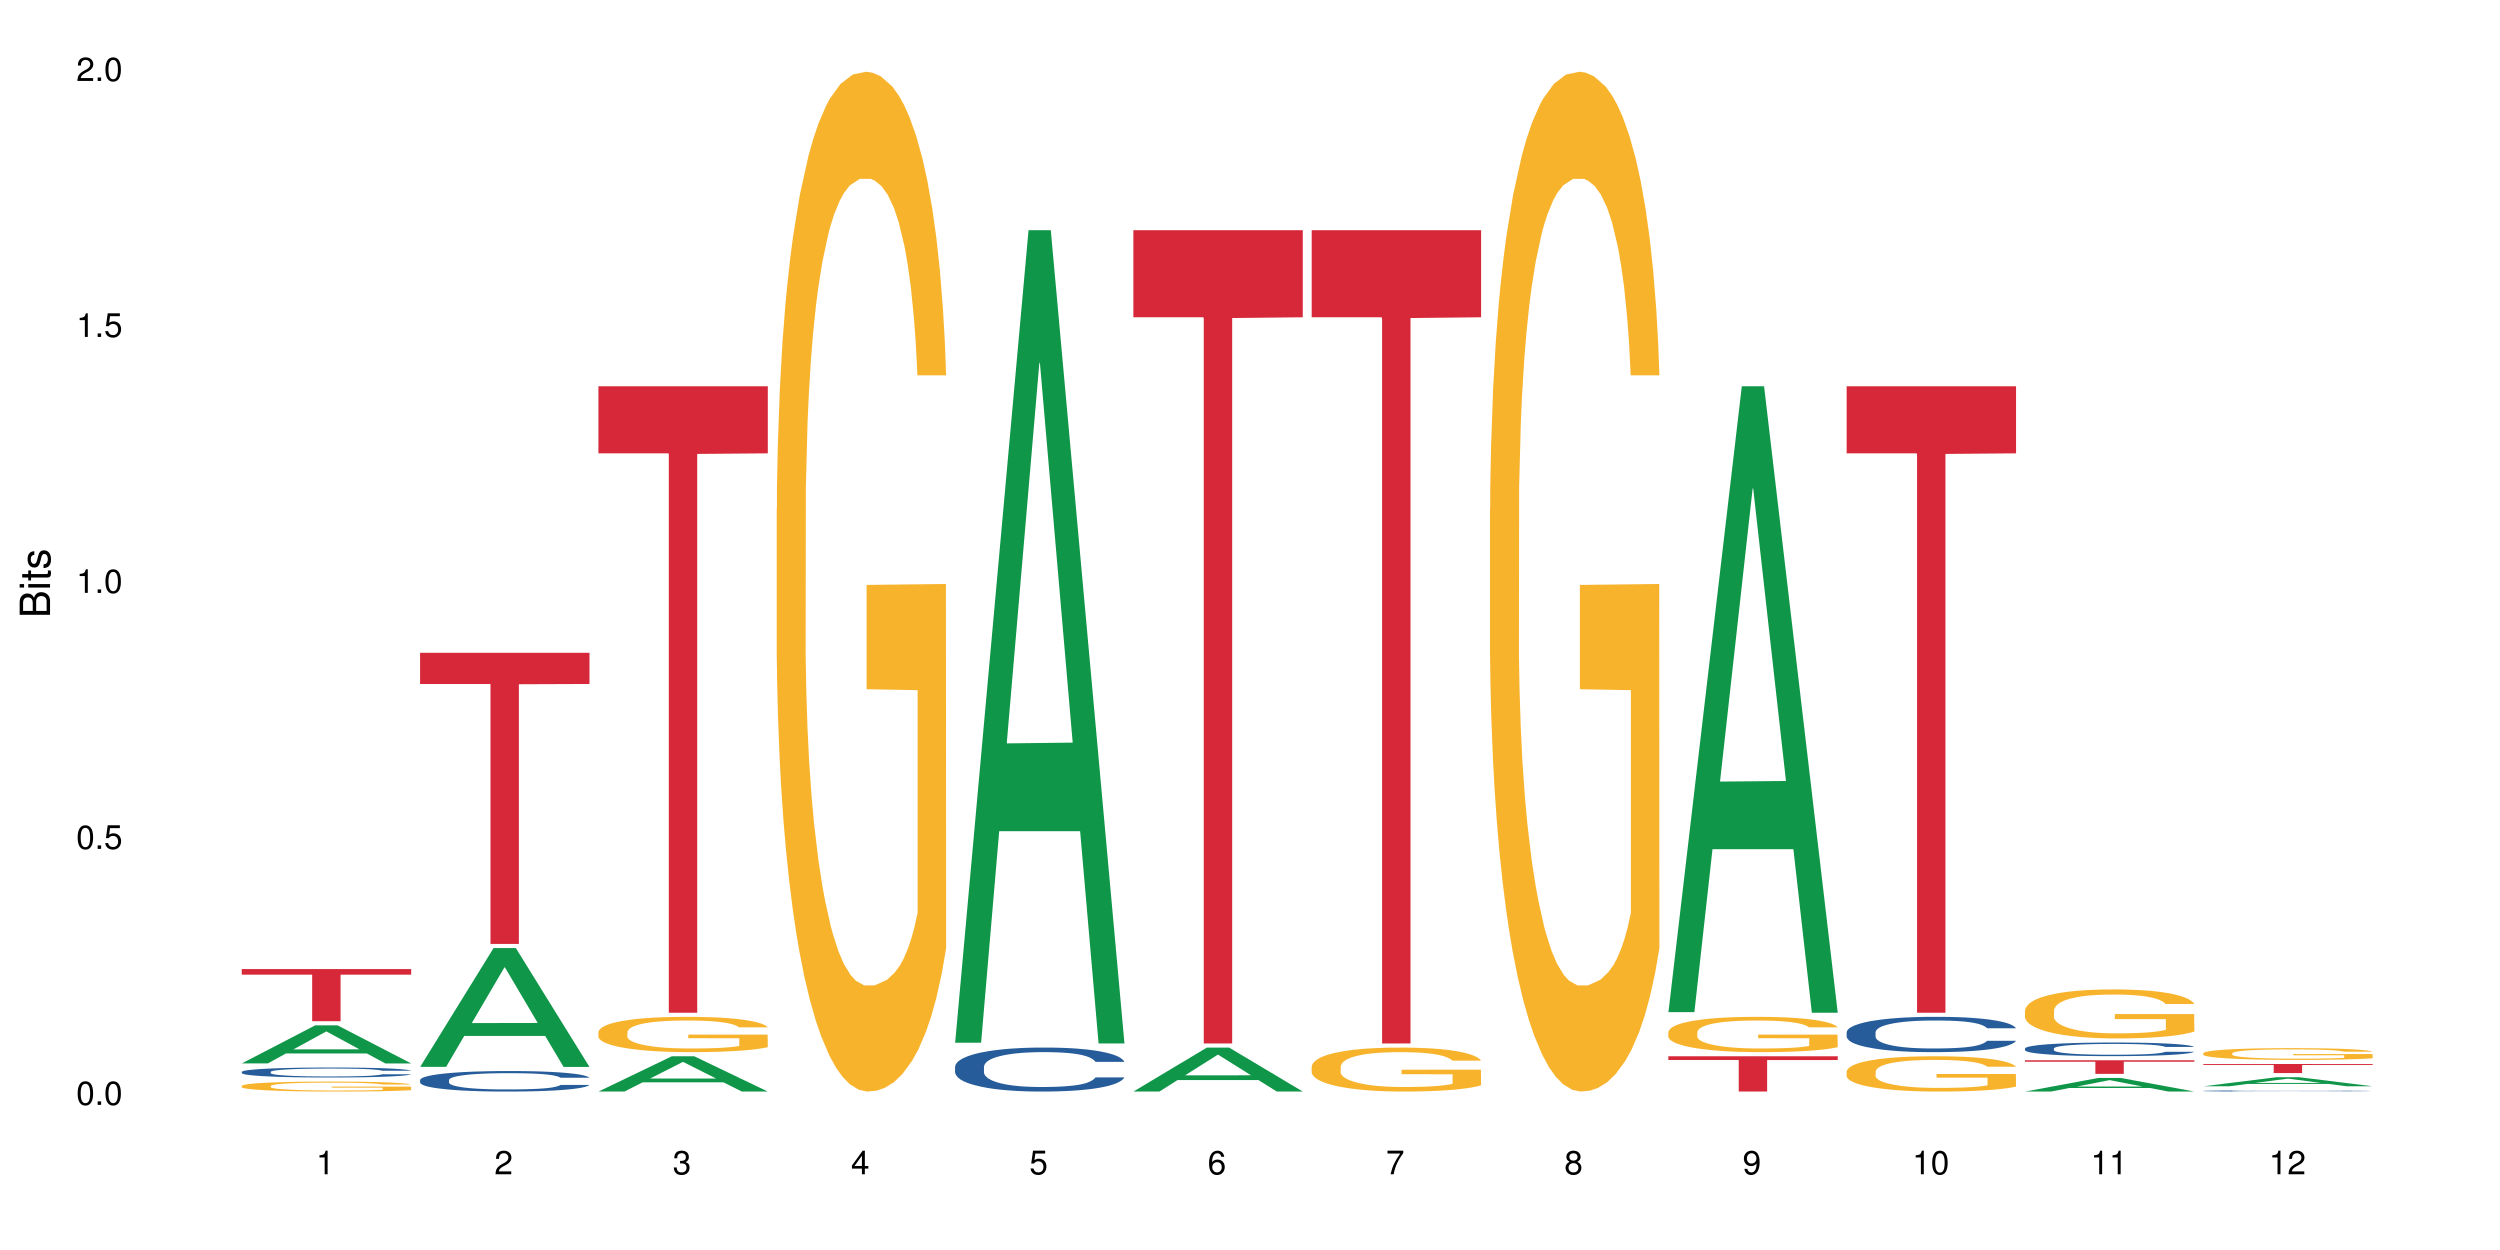 <?xml version="1.0" encoding="UTF-8"?>
<svg xmlns="http://www.w3.org/2000/svg" xmlns:xlink="http://www.w3.org/1999/xlink" width="720pt" height="360pt" viewBox="0 0 720 360" version="1.1">
<defs>
<g>
<symbol overflow="visible" id="glyph0-0">
<path style="stroke:none;" d=""/>
</symbol>
<symbol overflow="visible" id="glyph0-1">
<path style="stroke:none;" d="M 2.641 -6.797 C 2 -6.797 1.422 -6.531 1.078 -6.047 C 0.641 -5.453 0.406 -4.547 0.406 -3.297 C 0.406 -1 1.188 0.219 2.641 0.219 C 4.078 0.219 4.859 -1 4.859 -3.234 C 4.859 -4.562 4.656 -5.438 4.203 -6.047 C 3.844 -6.531 3.281 -6.797 2.641 -6.797 Z M 2.641 -6.047 C 3.547 -6.047 4 -5.125 4 -3.312 C 4 -1.375 3.562 -0.484 2.625 -0.484 C 1.734 -0.484 1.281 -1.422 1.281 -3.281 C 1.281 -5.141 1.734 -6.047 2.641 -6.047 Z M 2.641 -6.047 "/>
</symbol>
<symbol overflow="visible" id="glyph0-2">
<path style="stroke:none;" d="M 1.828 -1 L 0.828 -1 L 0.828 0 L 1.828 0 Z M 1.828 -1 "/>
</symbol>
<symbol overflow="visible" id="glyph0-3">
<path style="stroke:none;" d="M 4.562 -6.797 L 1.062 -6.797 L 0.547 -3.094 L 1.328 -3.094 C 1.719 -3.562 2.047 -3.734 2.578 -3.734 C 3.484 -3.734 4.062 -3.109 4.062 -2.094 C 4.062 -1.125 3.484 -0.531 2.578 -0.531 C 1.828 -0.531 1.375 -0.906 1.188 -1.672 L 0.328 -1.672 C 0.453 -1.109 0.547 -0.844 0.75 -0.594 C 1.125 -0.078 1.828 0.219 2.594 0.219 C 3.969 0.219 4.922 -0.781 4.922 -2.219 C 4.922 -3.562 4.031 -4.484 2.719 -4.484 C 2.25 -4.484 1.859 -4.359 1.469 -4.062 L 1.734 -5.969 L 4.562 -5.969 Z M 4.562 -6.797 "/>
</symbol>
<symbol overflow="visible" id="glyph0-4">
<path style="stroke:none;" d="M 2.484 -4.844 L 2.484 0 L 3.328 0 L 3.328 -6.797 L 2.766 -6.797 C 2.469 -5.75 2.281 -5.609 0.984 -5.453 L 0.984 -4.844 Z M 2.484 -4.844 "/>
</symbol>
<symbol overflow="visible" id="glyph0-5">
<path style="stroke:none;" d="M 4.859 -0.828 L 1.281 -0.828 C 1.359 -1.391 1.672 -1.75 2.5 -2.234 L 3.469 -2.75 C 4.406 -3.266 4.906 -3.969 4.906 -4.812 C 4.906 -5.375 4.672 -5.906 4.266 -6.266 C 3.859 -6.625 3.375 -6.797 2.719 -6.797 C 1.859 -6.797 1.219 -6.5 0.844 -5.922 C 0.609 -5.562 0.5 -5.125 0.484 -4.438 L 1.328 -4.438 C 1.359 -4.906 1.406 -5.188 1.531 -5.406 C 1.75 -5.812 2.188 -6.062 2.703 -6.062 C 3.469 -6.062 4.031 -5.516 4.031 -4.781 C 4.031 -4.25 3.719 -3.797 3.125 -3.438 L 2.234 -2.938 C 0.812 -2.141 0.406 -1.5 0.328 0 L 4.859 0 Z M 4.859 -0.828 "/>
</symbol>
<symbol overflow="visible" id="glyph0-6">
<path style="stroke:none;" d="M 2.125 -3.125 L 2.578 -3.125 C 3.516 -3.125 3.984 -2.703 3.984 -1.891 C 3.984 -1.031 3.469 -0.531 2.578 -0.531 C 1.656 -0.531 1.203 -0.984 1.156 -1.969 L 0.312 -1.969 C 0.344 -1.422 0.438 -1.078 0.609 -0.766 C 0.953 -0.109 1.625 0.219 2.547 0.219 C 3.953 0.219 4.859 -0.609 4.859 -1.906 C 4.859 -2.766 4.516 -3.25 3.703 -3.516 C 4.344 -3.766 4.656 -4.25 4.656 -4.938 C 4.656 -6.109 3.875 -6.797 2.578 -6.797 C 1.203 -6.797 0.484 -6.047 0.453 -4.609 L 1.297 -4.609 C 1.312 -5.016 1.344 -5.25 1.453 -5.453 C 1.641 -5.828 2.062 -6.062 2.594 -6.062 C 3.344 -6.062 3.797 -5.625 3.797 -4.906 C 3.797 -4.422 3.609 -4.141 3.25 -3.984 C 3.016 -3.891 2.719 -3.844 2.125 -3.844 Z M 2.125 -3.125 "/>
</symbol>
<symbol overflow="visible" id="glyph0-7">
<path style="stroke:none;" d="M 3.141 -1.625 L 3.141 0 L 3.984 0 L 3.984 -1.625 L 4.984 -1.625 L 4.984 -2.391 L 3.984 -2.391 L 3.984 -6.797 L 3.359 -6.797 L 0.266 -2.516 L 0.266 -1.625 Z M 3.141 -2.391 L 1 -2.391 L 3.141 -5.359 Z M 3.141 -2.391 "/>
</symbol>
<symbol overflow="visible" id="glyph0-8">
<path style="stroke:none;" d="M 4.781 -5.031 C 4.609 -6.141 3.891 -6.797 2.844 -6.797 C 2.094 -6.797 1.422 -6.438 1.031 -5.828 C 0.609 -5.172 0.406 -4.344 0.406 -3.094 C 0.406 -1.953 0.578 -1.234 0.984 -0.625 C 1.359 -0.078 1.953 0.219 2.703 0.219 C 3.984 0.219 4.922 -0.734 4.922 -2.078 C 4.922 -3.344 4.062 -4.234 2.844 -4.234 C 2.172 -4.234 1.641 -3.969 1.281 -3.469 C 1.281 -5.125 1.828 -6.047 2.797 -6.047 C 3.391 -6.047 3.797 -5.672 3.938 -5.031 Z M 2.734 -3.484 C 3.547 -3.484 4.062 -2.922 4.062 -2 C 4.062 -1.156 3.484 -0.531 2.703 -0.531 C 1.922 -0.531 1.328 -1.188 1.328 -2.047 C 1.328 -2.891 1.906 -3.484 2.734 -3.484 Z M 2.734 -3.484 "/>
</symbol>
<symbol overflow="visible" id="glyph0-9">
<path style="stroke:none;" d="M 4.984 -6.797 L 0.438 -6.797 L 0.438 -5.969 L 4.109 -5.969 C 2.5 -3.656 1.828 -2.234 1.328 0 L 2.219 0 C 2.594 -2.172 3.453 -4.047 4.984 -6.094 Z M 4.984 -6.797 "/>
</symbol>
<symbol overflow="visible" id="glyph0-10">
<path style="stroke:none;" d="M 3.75 -3.578 C 4.453 -4 4.688 -4.344 4.688 -4.984 C 4.688 -6.047 3.844 -6.797 2.641 -6.797 C 1.438 -6.797 0.594 -6.047 0.594 -4.984 C 0.594 -4.359 0.828 -4.016 1.516 -3.578 C 0.734 -3.203 0.359 -2.641 0.359 -1.891 C 0.359 -0.641 1.297 0.219 2.641 0.219 C 3.984 0.219 4.922 -0.641 4.922 -1.875 C 4.922 -2.641 4.531 -3.203 3.75 -3.578 Z M 2.641 -6.047 C 3.359 -6.047 3.812 -5.625 3.812 -4.969 C 3.812 -4.344 3.344 -3.922 2.641 -3.922 C 1.922 -3.922 1.453 -4.344 1.453 -4.984 C 1.453 -5.625 1.922 -6.047 2.641 -6.047 Z M 2.641 -3.203 C 3.484 -3.203 4.062 -2.672 4.062 -1.875 C 4.062 -1.062 3.484 -0.531 2.625 -0.531 C 1.797 -0.531 1.219 -1.078 1.219 -1.875 C 1.219 -2.672 1.797 -3.203 2.641 -3.203 Z M 2.641 -3.203 "/>
</symbol>
<symbol overflow="visible" id="glyph0-11">
<path style="stroke:none;" d="M 0.516 -1.547 C 0.672 -0.438 1.406 0.219 2.438 0.219 C 3.188 0.219 3.859 -0.141 4.266 -0.75 C 4.688 -1.406 4.891 -2.25 4.891 -3.484 C 4.891 -4.625 4.703 -5.359 4.312 -5.953 C 3.938 -6.5 3.344 -6.797 2.594 -6.797 C 1.297 -6.797 0.359 -5.844 0.359 -4.516 C 0.359 -3.25 1.234 -2.344 2.453 -2.344 C 3.094 -2.344 3.562 -2.578 4.016 -3.109 C 4 -1.453 3.469 -0.531 2.5 -0.531 C 1.906 -0.531 1.484 -0.906 1.359 -1.547 Z M 2.578 -6.062 C 3.375 -6.062 3.969 -5.406 3.969 -4.531 C 3.969 -3.688 3.375 -3.094 2.547 -3.094 C 1.734 -3.094 1.234 -3.672 1.234 -4.578 C 1.234 -5.438 1.797 -6.062 2.578 -6.062 Z M 2.578 -6.062 "/>
</symbol>
<symbol overflow="visible" id="glyph1-0">
<path style="stroke:none;" d=""/>
</symbol>
<symbol overflow="visible" id="glyph1-1">
<path style="stroke:none;" d="M 0 -0.953 L 0 -4.891 C 0 -5.719 -0.234 -6.344 -0.734 -6.797 C -1.188 -7.234 -1.812 -7.469 -2.5 -7.469 C -3.547 -7.469 -4.188 -7 -4.625 -5.875 C -4.984 -6.672 -5.641 -7.094 -6.531 -7.094 C -7.156 -7.094 -7.734 -6.859 -8.141 -6.391 C -8.562 -5.938 -8.75 -5.344 -8.75 -4.5 L -8.75 -0.953 Z M -4.984 -2.062 L -7.766 -2.062 L -7.766 -4.219 C -7.766 -4.844 -7.688 -5.203 -7.453 -5.5 C -7.219 -5.812 -6.859 -5.969 -6.375 -5.969 C -5.906 -5.969 -5.531 -5.812 -5.297 -5.5 C -5.062 -5.203 -4.984 -4.844 -4.984 -4.219 Z M -0.984 -2.062 L -4 -2.062 L -4 -4.781 C -4 -5.328 -3.859 -5.688 -3.578 -5.953 C -3.297 -6.219 -2.922 -6.359 -2.484 -6.359 C -2.062 -6.359 -1.688 -6.219 -1.406 -5.953 C -1.109 -5.688 -0.984 -5.328 -0.984 -4.781 Z M -0.984 -2.062 "/>
</symbol>
<symbol overflow="visible" id="glyph1-2">
<path style="stroke:none;" d="M -6.281 -1.797 L -6.281 -0.797 L 0 -0.797 L 0 -1.797 Z M -8.75 -1.797 L -8.75 -0.797 L -7.484 -0.797 L -7.484 -1.797 Z M -8.75 -1.797 "/>
</symbol>
<symbol overflow="visible" id="glyph1-3">
<path style="stroke:none;" d="M -6.281 -3.047 L -6.281 -2.016 L -8.016 -2.016 L -8.016 -1.016 L -6.281 -1.016 L -6.281 -0.172 L -5.469 -0.172 L -5.469 -1.016 L -0.719 -1.016 C -0.078 -1.016 0.281 -1.453 0.281 -2.234 C 0.281 -2.469 0.25 -2.719 0.188 -3.047 L -0.641 -3.047 C -0.609 -2.922 -0.594 -2.766 -0.594 -2.562 C -0.594 -2.141 -0.719 -2.016 -1.156 -2.016 L -5.469 -2.016 L -5.469 -3.047 Z M -6.281 -3.047 "/>
</symbol>
<symbol overflow="visible" id="glyph1-4">
<path style="stroke:none;" d="M -4.531 -5.25 C -5.766 -5.25 -6.469 -4.422 -6.469 -2.969 C -6.469 -1.516 -5.719 -0.562 -4.547 -0.562 C -3.562 -0.562 -3.094 -1.062 -2.734 -2.562 L -2.516 -3.484 C -2.344 -4.188 -2.094 -4.469 -1.625 -4.469 C -1.047 -4.469 -0.641 -3.875 -0.641 -3 C -0.641 -2.453 -0.797 -2 -1.062 -1.75 C -1.25 -1.594 -1.422 -1.531 -1.875 -1.469 L -1.875 -0.406 C -0.422 -0.453 0.281 -1.266 0.281 -2.922 C 0.281 -4.5 -0.5 -5.516 -1.719 -5.516 C -2.656 -5.516 -3.172 -4.984 -3.469 -3.734 L -3.703 -2.766 C -3.891 -1.953 -4.156 -1.609 -4.594 -1.609 C -5.172 -1.609 -5.547 -2.125 -5.547 -2.938 C -5.547 -3.75 -5.203 -4.172 -4.531 -4.203 Z M -4.531 -5.25 "/>
</symbol>
</g>
</defs>
<g id="surface3450">
<rect x="0" y="0" width="720" height="360" style="fill:rgb(100%,100%,100%);fill-opacity:1;stroke:none;"/>
<path style=" stroke:none;fill-rule:nonzero;fill:rgb(6.275%,58.824%,28.235%);fill-opacity:1;" d="M 69.629 306.258 L 69.68 306.246 L 90.793 295.293 L 97.203 295.293 L 118.418 306.27 L 110.965 306.27 L 105.648 303.402 L 82.348 303.402 L 77.137 306.258 L 69.629 306.258 L 84.59 302.219 L 103.512 302.207 L 94.074 297.086 L 93.973 297.078 L 93.867 297.109 L 84.535 302.207 L 84.59 302.219 Z M 69.629 306.258 "/>
<path style=" stroke:none;fill-rule:nonzero;fill:rgb(14.51%,36.078%,60%);fill-opacity:1;" d="M 69.629 308.699 L 69.688 308.695 L 69.688 308.633 L 69.867 308.531 L 70.285 308.406 L 70.699 308.32 L 71.77 308.164 L 73.258 308.016 L 74.805 307.898 L 75.938 307.832 L 76.949 307.777 L 79.27 307.68 L 80.754 307.633 L 82.363 307.586 L 84.324 307.543 L 85.754 307.516 L 88.965 307.473 L 91.348 307.457 L 93.191 307.449 L 97.176 307.449 L 99.559 307.457 L 101.281 307.473 L 103.188 307.492 L 104.793 307.516 L 107.59 307.574 L 110.09 307.648 L 111.219 307.688 L 113.004 307.77 L 114.371 307.848 L 115.324 307.918 L 116.395 308.016 L 117.348 308.133 L 118.062 308.266 L 118.418 308.379 L 110.09 308.379 L 109.672 308.273 L 109.195 308.191 L 108.305 308.086 L 107.41 308.008 L 106.16 307.934 L 105.031 307.883 L 103.484 307.832 L 102.117 307.801 L 100.688 307.777 L 99.32 307.762 L 96.699 307.746 L 93.668 307.746 L 92.535 307.754 L 90.215 307.773 L 88.965 307.793 L 87.18 307.828 L 85.934 307.863 L 84.445 307.914 L 83.434 307.961 L 82.184 308.027 L 81.289 308.09 L 80.281 308.176 L 79.684 308.242 L 79.148 308.312 L 78.672 308.402 L 78.316 308.492 L 78.078 308.59 L 77.961 308.684 L 77.961 309.09 L 78.078 309.184 L 78.375 309.297 L 79.148 309.457 L 80.281 309.594 L 81.59 309.707 L 82.84 309.785 L 83.551 309.82 L 84.504 309.863 L 85.992 309.914 L 88.133 309.969 L 89.383 309.988 L 91.285 310.008 L 93.25 310.02 L 95.867 310.02 L 98.188 310.008 L 99.734 309.996 L 101.344 309.977 L 103.543 309.93 L 104.91 309.891 L 106.102 309.84 L 106.996 309.789 L 107.59 309.746 L 108.48 309.664 L 109.195 309.578 L 109.73 309.484 L 110.09 309.395 L 118.418 309.395 L 118.062 309.5 L 117.523 309.602 L 116.988 309.68 L 116.156 309.77 L 115.203 309.852 L 113.836 309.945 L 112.707 310.004 L 111.219 310.07 L 109.852 310.121 L 108.363 310.164 L 106.16 310.219 L 104.734 310.242 L 103.188 310.266 L 101.344 310.289 L 99.02 310.305 L 96.523 310.316 L 94.203 310.32 L 91.703 310.312 L 89.859 310.305 L 87.418 310.281 L 84.387 310.234 L 82.184 310.184 L 80.457 310.133 L 78.969 310.082 L 77.305 310.008 L 75.164 309.895 L 73.855 309.805 L 72.961 309.73 L 71.949 309.629 L 71.234 309.539 L 70.402 309.391 L 69.809 309.203 L 69.629 309.059 Z M 69.629 308.699 "/>
<path style=" stroke:none;fill-rule:nonzero;fill:rgb(96.863%,70.196%,16.863%);fill-opacity:1;" d="M 69.629 312.73 L 69.688 312.727 L 69.688 312.676 L 69.926 312.555 L 70.523 312.395 L 71.297 312.258 L 72.129 312.156 L 72.664 312.098 L 73.555 312.02 L 74.328 311.965 L 76.293 311.844 L 78.793 311.734 L 80.16 311.688 L 81.707 311.645 L 83.91 311.594 L 84.922 311.574 L 88.016 311.531 L 91.523 311.508 L 95.391 311.5 L 97.176 311.5 L 99.617 311.512 L 102.949 311.539 L 104.852 311.566 L 106.34 311.594 L 107.887 311.629 L 109.789 311.68 L 111.574 311.742 L 113.004 311.805 L 114.43 311.883 L 115.621 311.969 L 116.633 312.059 L 117.523 312.172 L 118.062 312.262 L 118.418 312.355 L 110.148 312.355 L 109.672 312.262 L 109.137 312.191 L 108.242 312.105 L 107.352 312.043 L 106.457 311.992 L 104.793 311.926 L 103.363 311.883 L 101.578 311.844 L 99.855 311.82 L 97.891 311.805 L 96.699 311.801 L 93.547 311.801 L 90.691 311.82 L 89.027 311.84 L 87.836 311.859 L 86.168 311.898 L 85.16 311.934 L 84.562 311.953 L 82.777 312.035 L 81.59 312.109 L 80.934 312.156 L 80.102 312.234 L 79.508 312.309 L 78.852 312.41 L 78.496 312.492 L 78.02 312.668 L 77.961 313.141 L 78.137 313.242 L 78.496 313.348 L 78.969 313.441 L 79.684 313.543 L 80.398 313.617 L 81.648 313.719 L 82.719 313.789 L 83.551 313.832 L 85.16 313.902 L 85.812 313.926 L 87.359 313.977 L 88.965 314.012 L 90.93 314.043 L 92.418 314.059 L 94.797 314.07 L 97.832 314.07 L 101.402 314.055 L 103.664 314.035 L 105.211 314.016 L 106.219 313.996 L 107.469 313.965 L 108.363 313.941 L 109.195 313.91 L 110.207 313.867 L 110.207 313.242 L 95.512 313.238 L 95.512 312.945 L 118.359 312.941 L 118.418 313.965 L 117.168 314.039 L 115.621 314.105 L 114.133 314.16 L 112.586 314.203 L 110.387 314.254 L 108.602 314.285 L 105.863 314.32 L 103.363 314.344 L 100.746 314.359 L 98.426 314.367 L 95.691 314.371 L 93.25 314.367 L 90.633 314.352 L 88.551 314.328 L 86.645 314.301 L 84.742 314.27 L 82.363 314.215 L 80.816 314.168 L 79.207 314.113 L 77.602 314.047 L 76.176 313.977 L 75.223 313.922 L 74.27 313.859 L 73.258 313.781 L 72.309 313.691 L 71.594 313.609 L 70.938 313.52 L 70.461 313.434 L 69.988 313.312 L 69.75 313.219 L 69.629 313.137 Z M 69.629 312.73 "/>
<path style=" stroke:none;fill-rule:nonzero;fill:rgb(83.922%,15.686%,22.353%);fill-opacity:1;" d="M 69.629 279.09 L 118.418 279.09 L 118.418 280.699 L 98.086 280.711 L 98.086 294.113 L 89.902 294.113 L 89.902 280.727 L 89.785 280.699 L 69.629 280.699 Z M 69.629 279.09 "/>
<path style=" stroke:none;fill-rule:nonzero;fill:rgb(6.275%,58.824%,28.235%);fill-opacity:1;" d="M 120.984 307.254 L 121.039 307.219 L 142.148 273.035 L 148.559 273.035 L 169.773 307.285 L 162.32 307.285 L 157.004 298.344 L 133.703 298.344 L 128.492 307.254 L 120.984 307.254 L 135.945 294.648 L 154.867 294.613 L 145.434 278.633 L 145.328 278.598 L 145.223 278.695 L 135.895 294.613 L 135.945 294.648 Z M 120.984 307.254 "/>
<path style=" stroke:none;fill-rule:nonzero;fill:rgb(14.51%,36.078%,60%);fill-opacity:1;" d="M 120.984 311.035 L 121.047 311.027 L 121.047 310.898 L 121.223 310.695 L 121.641 310.434 L 122.055 310.258 L 123.129 309.938 L 124.613 309.629 L 126.16 309.395 L 127.293 309.254 L 128.305 309.145 L 130.625 308.945 L 132.113 308.844 L 133.719 308.75 L 135.684 308.66 L 137.109 308.605 L 140.324 308.52 L 142.703 308.48 L 144.547 308.465 L 148.535 308.465 L 150.914 308.484 L 152.637 308.512 L 154.543 308.555 L 156.148 308.605 L 158.945 308.723 L 161.445 308.875 L 162.574 308.961 L 164.359 309.129 L 165.727 309.289 L 166.68 309.43 L 167.75 309.629 L 168.703 309.875 L 169.418 310.148 L 169.773 310.383 L 161.445 310.383 L 161.027 310.164 L 160.551 309.996 L 159.66 309.777 L 158.766 309.621 L 157.516 309.465 L 156.387 309.359 L 154.84 309.258 L 153.473 309.191 L 152.043 309.145 L 150.676 309.113 L 148.059 309.078 L 145.023 309.078 L 143.891 309.09 L 141.57 309.133 L 140.324 309.172 L 138.539 309.246 L 137.289 309.316 L 135.801 309.426 L 134.789 309.516 L 133.539 309.656 L 132.648 309.781 L 131.637 309.961 L 131.039 310.094 L 130.504 310.246 L 130.031 310.426 L 129.672 310.613 L 129.434 310.812 L 129.316 311.008 L 129.316 311.844 L 129.434 312.039 L 129.73 312.266 L 130.504 312.594 L 131.637 312.879 L 132.945 313.105 L 134.195 313.27 L 134.906 313.344 L 135.859 313.43 L 137.348 313.539 L 139.488 313.648 L 140.738 313.691 L 142.645 313.734 L 144.605 313.754 L 147.223 313.754 L 149.543 313.734 L 151.09 313.707 L 152.699 313.664 L 154.898 313.57 L 156.27 313.484 L 157.457 313.383 L 158.352 313.281 L 158.945 313.195 L 159.84 313.027 L 160.551 312.844 L 161.086 312.652 L 161.445 312.469 L 169.773 312.469 L 169.418 312.688 L 168.883 312.898 L 168.348 313.055 L 167.512 313.242 L 166.562 313.41 L 165.191 313.598 L 164.062 313.723 L 162.574 313.859 L 161.207 313.961 L 159.719 314.051 L 157.516 314.16 L 156.09 314.215 L 154.543 314.262 L 152.699 314.305 L 150.379 314.344 L 147.879 314.367 L 145.559 314.371 L 143.059 314.359 L 141.215 314.34 L 138.777 314.289 L 135.742 314.191 L 133.539 314.09 L 131.812 313.988 L 130.328 313.879 L 128.66 313.734 L 126.52 313.496 L 125.211 313.312 L 124.316 313.16 L 123.305 312.949 L 122.594 312.762 L 121.758 312.461 L 121.164 312.078 L 120.984 311.777 Z M 120.984 311.035 "/>
<path style=" stroke:none;fill-rule:nonzero;fill:rgb(83.922%,15.686%,22.353%);fill-opacity:1;" d="M 120.984 188.008 L 169.773 188.008 L 169.773 196.984 L 149.441 197.062 L 149.441 271.855 L 141.262 271.855 L 141.262 197.141 L 141.141 196.984 L 120.984 196.984 Z M 120.984 188.008 "/>
<path style=" stroke:none;fill-rule:nonzero;fill:rgb(6.275%,58.824%,28.235%);fill-opacity:1;" d="M 172.344 314.359 L 172.395 314.352 L 193.504 304.199 L 199.914 304.199 L 221.129 314.371 L 213.676 314.371 L 208.359 311.715 L 185.059 311.715 L 179.848 314.359 L 172.344 314.359 L 187.301 310.617 L 206.223 310.609 L 196.789 305.863 L 196.684 305.852 L 196.578 305.879 L 187.25 310.609 L 187.301 310.617 Z M 172.344 314.359 "/>
<path style=" stroke:none;fill-rule:nonzero;fill:rgb(96.863%,70.196%,16.863%);fill-opacity:1;" d="M 172.344 297.207 L 172.402 297.195 L 172.402 297.012 L 172.641 296.594 L 173.234 296.016 L 174.008 295.543 L 174.84 295.172 L 175.375 294.977 L 176.27 294.699 L 177.043 294.492 L 179.004 294.074 L 181.504 293.688 L 182.875 293.52 L 184.422 293.359 L 186.621 293.184 L 187.633 293.121 L 190.727 292.969 L 194.238 292.879 L 198.105 292.852 L 199.891 292.859 L 202.328 292.895 L 205.66 293 L 207.566 293.09 L 209.051 293.184 L 210.598 293.305 L 212.504 293.492 L 214.289 293.715 L 215.715 293.938 L 217.145 294.215 L 218.336 294.512 L 219.344 294.836 L 220.238 295.227 L 220.773 295.555 L 221.129 295.879 L 212.859 295.879 L 212.383 295.555 L 211.848 295.301 L 210.957 294.996 L 210.062 294.773 L 209.172 294.598 L 207.504 294.355 L 206.078 294.207 L 204.293 294.074 L 202.566 293.992 L 200.605 293.938 L 199.414 293.918 L 196.262 293.918 L 193.402 293.984 L 191.738 294.059 L 190.547 294.133 L 188.883 294.27 L 187.871 294.383 L 187.277 294.457 L 185.492 294.746 L 184.301 295.004 L 183.648 295.18 L 182.812 295.461 L 182.219 295.711 L 181.562 296.082 L 181.207 296.359 L 180.73 296.992 L 180.672 298.664 L 180.852 299.016 L 181.207 299.398 L 181.684 299.734 L 182.398 300.086 L 183.109 300.355 L 184.359 300.719 L 185.43 300.957 L 186.266 301.117 L 187.871 301.367 L 188.527 301.449 L 190.074 301.617 L 191.68 301.746 L 193.641 301.859 L 195.129 301.914 L 197.508 301.961 L 200.543 301.961 L 204.113 301.906 L 206.375 301.832 L 207.922 301.758 L 208.934 301.691 L 210.184 301.59 L 211.074 301.496 L 211.906 301.395 L 212.918 301.238 L 212.918 299.016 L 198.223 299.008 L 198.223 297.969 L 221.07 297.957 L 221.129 301.59 L 219.883 301.84 L 218.336 302.082 L 216.848 302.27 L 215.301 302.426 L 213.098 302.602 L 211.312 302.715 L 208.578 302.844 L 206.078 302.926 L 203.461 302.984 L 201.141 303.012 L 198.402 303.02 L 195.961 303 L 193.344 302.945 L 191.262 302.871 L 189.359 302.777 L 187.453 302.66 L 185.074 302.465 L 183.527 302.305 L 181.922 302.109 L 180.316 301.879 L 178.887 301.629 L 177.934 301.434 L 176.984 301.211 L 175.973 300.93 L 175.02 300.613 L 174.305 300.328 L 173.652 300 L 173.176 299.695 L 172.699 299.277 L 172.461 298.941 L 172.344 298.656 Z M 172.344 297.207 "/>
<path style=" stroke:none;fill-rule:nonzero;fill:rgb(83.922%,15.686%,22.353%);fill-opacity:1;" d="M 172.344 111.246 L 221.129 111.246 L 221.129 130.562 L 200.797 130.73 L 200.797 291.672 L 192.617 291.672 L 192.617 130.898 L 192.496 130.562 L 172.344 130.562 Z M 172.344 111.246 "/>
<path style=" stroke:none;fill-rule:nonzero;fill:rgb(96.863%,70.196%,16.863%);fill-opacity:1;" d="M 223.699 146.461 L 223.758 146.191 L 223.758 140.828 L 223.996 128.758 L 224.59 112.129 L 225.363 98.449 L 226.195 87.719 L 226.734 82.086 L 227.625 74.039 L 228.398 68.141 L 230.363 56.07 L 232.859 44.805 L 234.23 39.977 L 235.777 35.414 L 237.977 30.32 L 238.988 28.441 L 242.082 24.148 L 245.594 21.469 L 249.461 20.664 L 251.246 20.93 L 253.684 22.004 L 257.016 24.953 L 258.922 27.637 L 260.41 30.32 L 261.957 33.805 L 263.859 39.172 L 265.645 45.609 L 267.074 52.047 L 268.5 60.094 L 269.691 68.676 L 270.703 78.062 L 271.594 89.328 L 272.129 98.715 L 272.488 108.105 L 264.215 108.105 L 263.742 98.715 L 263.203 91.477 L 262.312 82.625 L 261.422 76.188 L 260.527 71.09 L 258.863 64.117 L 257.434 59.824 L 255.648 56.07 L 253.922 53.656 L 251.961 52.047 L 250.77 51.508 L 247.617 51.508 L 244.762 53.387 L 243.094 55.531 L 241.906 57.68 L 240.238 61.703 L 239.227 64.922 L 238.633 67.066 L 236.848 75.383 L 235.656 82.891 L 235.004 87.988 L 234.168 96.035 L 233.574 103.277 L 232.922 114.004 L 232.562 122.051 L 232.086 140.293 L 232.027 188.574 L 232.207 198.766 L 232.562 209.762 L 233.039 219.418 L 233.754 229.609 L 234.469 237.391 L 235.719 247.852 L 236.789 254.824 L 237.621 259.383 L 239.227 266.625 L 239.883 269.039 L 241.43 273.867 L 243.035 277.625 L 245 280.844 L 246.484 282.453 L 248.867 283.793 L 251.898 283.793 L 255.469 282.184 L 257.73 280.039 L 259.277 277.891 L 260.289 276.016 L 261.539 273.062 L 262.43 270.383 L 263.266 267.43 L 264.277 262.871 L 264.277 198.766 L 249.578 198.496 L 249.578 168.457 L 272.426 168.188 L 272.488 273.062 L 271.238 280.305 L 269.691 287.281 L 268.203 292.645 L 266.656 297.203 L 264.453 302.301 L 262.668 305.52 L 259.934 309.273 L 257.434 311.688 L 254.816 313.297 L 252.496 314.102 L 249.758 314.371 L 247.32 313.836 L 244.699 312.227 L 242.617 310.078 L 240.715 307.398 L 238.812 303.91 L 236.43 298.277 L 234.883 293.719 L 233.277 288.086 L 231.672 281.379 L 230.242 274.137 L 229.293 268.504 L 228.34 262.066 L 227.328 254.02 L 226.375 244.898 L 225.66 236.586 L 225.008 227.195 L 224.531 218.344 L 224.055 206.277 L 223.816 196.621 L 223.699 188.305 Z M 223.699 146.461 "/>
<path style=" stroke:none;fill-rule:nonzero;fill:rgb(6.275%,58.824%,28.235%);fill-opacity:1;" d="M 275.055 300.305 L 275.105 300.082 L 296.219 66.305 L 302.629 66.305 L 323.844 300.523 L 316.391 300.523 L 311.074 239.383 L 287.773 239.383 L 282.559 300.305 L 275.055 300.305 L 290.016 214.094 L 308.934 213.871 L 299.5 104.57 L 299.398 104.352 L 299.293 105.012 L 289.961 213.871 L 290.016 214.094 Z M 275.055 300.305 "/>
<path style=" stroke:none;fill-rule:nonzero;fill:rgb(14.51%,36.078%,60%);fill-opacity:1;" d="M 275.055 307.215 L 275.113 307.203 L 275.113 306.926 L 275.293 306.484 L 275.711 305.93 L 276.125 305.547 L 277.195 304.863 L 278.684 304.203 L 280.23 303.695 L 281.359 303.395 L 282.371 303.164 L 284.691 302.734 L 286.18 302.516 L 287.789 302.316 L 289.75 302.121 L 291.18 302.004 L 294.391 301.82 L 296.77 301.738 L 298.617 301.703 L 302.602 301.703 L 304.98 301.75 L 306.707 301.809 L 308.613 301.898 L 310.219 302.004 L 313.016 302.258 L 315.512 302.582 L 316.645 302.77 L 318.43 303.129 L 319.797 303.477 L 320.75 303.777 L 321.82 304.203 L 322.773 304.727 L 323.484 305.316 L 323.844 305.812 L 315.512 305.812 L 315.098 305.352 L 314.621 304.992 L 313.727 304.516 L 312.836 304.18 L 311.586 303.844 L 310.457 303.625 L 308.91 303.406 L 307.539 303.266 L 306.113 303.164 L 304.742 303.094 L 302.125 303.023 L 299.09 303.023 L 297.961 303.047 L 295.641 303.141 L 294.391 303.219 L 292.605 303.383 L 291.355 303.531 L 289.871 303.766 L 288.859 303.961 L 287.609 304.262 L 286.715 304.527 L 285.703 304.91 L 285.109 305.199 L 284.574 305.523 L 284.098 305.906 L 283.742 306.312 L 283.504 306.738 L 283.383 307.156 L 283.383 308.953 L 283.504 309.367 L 283.801 309.855 L 284.574 310.562 L 285.703 311.176 L 287.012 311.66 L 288.262 312.008 L 288.977 312.172 L 289.93 312.355 L 291.418 312.586 L 293.559 312.82 L 294.809 312.91 L 296.711 313.004 L 298.676 313.051 L 301.293 313.051 L 303.613 313.004 L 305.16 312.945 L 306.766 312.855 L 308.969 312.656 L 310.336 312.473 L 311.527 312.25 L 312.418 312.031 L 313.016 311.848 L 313.906 311.488 L 314.621 311.094 L 315.156 310.688 L 315.512 310.293 L 323.844 310.293 L 323.484 310.758 L 322.949 311.211 L 322.414 311.547 L 321.582 311.949 L 320.629 312.309 L 319.262 312.715 L 318.133 312.98 L 316.645 313.27 L 315.273 313.492 L 313.789 313.688 L 311.586 313.918 L 310.16 314.035 L 308.613 314.141 L 306.766 314.23 L 304.445 314.312 L 301.949 314.359 L 299.629 314.371 L 297.129 314.348 L 295.285 314.301 L 292.844 314.195 L 289.809 313.988 L 287.609 313.77 L 285.883 313.547 L 284.395 313.316 L 282.73 313.004 L 280.586 312.496 L 279.277 312.102 L 278.387 311.777 L 277.375 311.324 L 276.66 310.922 L 275.828 310.273 L 275.234 309.449 L 275.055 308.812 Z M 275.055 307.215 "/>
<path style=" stroke:none;fill-rule:nonzero;fill:rgb(6.275%,58.824%,28.235%);fill-opacity:1;" d="M 326.41 314.359 L 326.465 314.348 L 347.574 301.703 L 353.984 301.703 L 375.199 314.371 L 367.746 314.371 L 362.43 311.062 L 339.129 311.062 L 333.918 314.359 L 326.41 314.359 L 341.371 309.695 L 360.293 309.684 L 350.855 303.773 L 350.754 303.762 L 350.648 303.797 L 341.32 309.684 L 341.371 309.695 Z M 326.41 314.359 "/>
<path style=" stroke:none;fill-rule:nonzero;fill:rgb(83.922%,15.686%,22.353%);fill-opacity:1;" d="M 326.41 66.305 L 375.199 66.305 L 375.199 91.375 L 354.867 91.594 L 354.867 300.523 L 346.684 300.523 L 346.684 91.816 L 346.566 91.375 L 326.41 91.375 Z M 326.41 66.305 "/>
<path style=" stroke:none;fill-rule:nonzero;fill:rgb(96.863%,70.196%,16.863%);fill-opacity:1;" d="M 377.766 307.129 L 377.828 307.117 L 377.828 306.887 L 378.066 306.367 L 378.66 305.648 L 379.434 305.059 L 380.266 304.594 L 380.801 304.352 L 381.695 304.004 L 382.469 303.75 L 384.43 303.23 L 386.93 302.746 L 388.297 302.535 L 389.844 302.34 L 392.047 302.121 L 393.059 302.039 L 396.152 301.855 L 399.664 301.738 L 403.531 301.703 L 405.316 301.715 L 407.754 301.762 L 411.086 301.887 L 412.988 302.004 L 414.477 302.121 L 416.023 302.27 L 417.93 302.5 L 419.715 302.777 L 421.141 303.059 L 422.57 303.402 L 423.758 303.773 L 424.77 304.18 L 425.664 304.664 L 426.199 305.07 L 426.555 305.473 L 418.285 305.473 L 417.809 305.07 L 417.273 304.758 L 416.383 304.375 L 415.488 304.098 L 414.598 303.879 L 412.93 303.578 L 411.504 303.391 L 409.719 303.23 L 407.992 303.125 L 406.027 303.059 L 404.84 303.035 L 401.684 303.035 L 398.828 303.113 L 397.164 303.207 L 395.973 303.301 L 394.309 303.473 L 393.297 303.613 L 392.699 303.703 L 390.918 304.062 L 389.727 304.387 L 389.07 304.605 L 388.238 304.953 L 387.645 305.266 L 386.988 305.73 L 386.633 306.074 L 386.156 306.863 L 386.098 308.945 L 386.273 309.383 L 386.633 309.859 L 387.109 310.277 L 387.824 310.715 L 388.535 311.051 L 389.785 311.5 L 390.855 311.801 L 391.691 312 L 393.297 312.312 L 393.949 312.414 L 395.496 312.625 L 397.105 312.785 L 399.066 312.926 L 400.555 312.992 L 402.934 313.051 L 405.969 313.051 L 409.539 312.984 L 411.801 312.891 L 413.348 312.797 L 414.359 312.715 L 415.609 312.59 L 416.5 312.473 L 417.332 312.348 L 418.344 312.148 L 418.344 309.383 L 403.648 309.375 L 403.648 308.078 L 426.496 308.066 L 426.555 312.59 L 425.305 312.902 L 423.758 313.203 L 422.273 313.434 L 420.727 313.629 L 418.523 313.852 L 416.738 313.988 L 414 314.152 L 411.504 314.254 L 408.883 314.324 L 406.562 314.359 L 403.828 314.371 L 401.387 314.348 L 398.77 314.277 L 396.688 314.188 L 394.785 314.07 L 392.879 313.918 L 390.5 313.676 L 388.953 313.48 L 387.348 313.238 L 385.738 312.949 L 384.312 312.637 L 383.359 312.391 L 382.406 312.113 L 381.395 311.77 L 380.445 311.375 L 379.73 311.016 L 379.074 310.609 L 378.602 310.23 L 378.125 309.707 L 377.887 309.293 L 377.766 308.934 Z M 377.766 307.129 "/>
<path style=" stroke:none;fill-rule:nonzero;fill:rgb(83.922%,15.686%,22.353%);fill-opacity:1;" d="M 377.766 66.305 L 426.555 66.305 L 426.555 91.375 L 406.223 91.594 L 406.223 300.523 L 398.043 300.523 L 398.043 91.816 L 397.922 91.375 L 377.766 91.375 Z M 377.766 66.305 "/>
<path style=" stroke:none;fill-rule:nonzero;fill:rgb(96.863%,70.196%,16.863%);fill-opacity:1;" d="M 429.125 146.461 L 429.184 146.191 L 429.184 140.828 L 429.422 128.758 L 430.016 112.129 L 430.789 98.449 L 431.621 87.719 L 432.156 82.086 L 433.051 74.039 L 433.824 68.141 L 435.789 56.07 L 438.285 44.805 L 439.656 39.977 L 441.203 35.414 L 443.402 30.32 L 444.414 28.441 L 447.508 24.148 L 451.02 21.469 L 454.887 20.664 L 456.672 20.93 L 459.109 22.004 L 462.441 24.953 L 464.348 27.637 L 465.832 30.32 L 467.379 33.805 L 469.285 39.172 L 471.07 45.609 L 472.496 52.047 L 473.926 60.094 L 475.117 68.676 L 476.125 78.062 L 477.02 89.328 L 477.555 98.715 L 477.91 108.105 L 469.641 108.105 L 469.164 98.715 L 468.629 91.477 L 467.738 82.625 L 466.844 76.188 L 465.953 71.09 L 464.285 64.117 L 462.859 59.824 L 461.074 56.07 L 459.348 53.656 L 457.387 52.047 L 456.195 51.508 L 453.043 51.508 L 450.188 53.387 L 448.52 55.531 L 447.328 57.68 L 445.664 61.703 L 444.652 64.922 L 444.059 67.066 L 442.273 75.383 L 441.082 82.891 L 440.43 87.988 L 439.594 96.035 L 439 103.277 L 438.344 114.004 L 437.988 122.051 L 437.512 140.293 L 437.453 188.574 L 437.633 198.766 L 437.988 209.762 L 438.465 219.418 L 439.18 229.609 L 439.891 237.391 L 441.141 247.852 L 442.215 254.824 L 443.047 259.383 L 444.652 266.625 L 445.309 269.039 L 446.855 273.867 L 448.461 277.625 L 450.422 280.844 L 451.91 282.453 L 454.293 283.793 L 457.324 283.793 L 460.895 282.184 L 463.156 280.039 L 464.703 277.891 L 465.715 276.016 L 466.965 273.062 L 467.855 270.383 L 468.691 267.43 L 469.699 262.871 L 469.699 198.766 L 455.004 198.496 L 455.004 168.457 L 477.852 168.188 L 477.91 273.062 L 476.664 280.305 L 475.117 287.281 L 473.629 292.645 L 472.082 297.203 L 469.879 302.301 L 468.094 305.52 L 465.359 309.273 L 462.859 311.688 L 460.242 313.297 L 457.922 314.102 L 455.184 314.371 L 452.746 313.836 L 450.125 312.227 L 448.043 310.078 L 446.141 307.398 L 444.234 303.91 L 441.855 298.277 L 440.309 293.719 L 438.703 288.086 L 437.098 281.379 L 435.668 274.137 L 434.715 268.504 L 433.766 262.066 L 432.754 254.02 L 431.801 244.898 L 431.086 236.586 L 430.434 227.195 L 429.957 218.344 L 429.48 206.277 L 429.242 196.621 L 429.125 188.305 Z M 429.125 146.461 "/>
<path style=" stroke:none;fill-rule:nonzero;fill:rgb(6.275%,58.824%,28.235%);fill-opacity:1;" d="M 480.48 291.5 L 480.531 291.332 L 501.641 111.246 L 508.055 111.246 L 529.27 291.672 L 521.812 291.672 L 516.496 244.574 L 493.199 244.574 L 487.984 291.5 L 480.48 291.5 L 495.438 225.094 L 514.359 224.922 L 504.926 140.727 L 504.82 140.555 L 504.719 141.062 L 495.387 224.922 L 495.438 225.094 Z M 480.48 291.5 "/>
<path style=" stroke:none;fill-rule:nonzero;fill:rgb(96.863%,70.196%,16.863%);fill-opacity:1;" d="M 480.48 297.207 L 480.539 297.195 L 480.539 297.012 L 480.777 296.594 L 481.371 296.016 L 482.145 295.543 L 482.98 295.172 L 483.516 294.977 L 484.406 294.699 L 485.18 294.492 L 487.145 294.074 L 489.641 293.688 L 491.012 293.52 L 492.559 293.359 L 494.758 293.184 L 495.77 293.121 L 498.863 292.969 L 502.375 292.879 L 506.242 292.852 L 508.027 292.859 L 510.465 292.895 L 513.797 293 L 515.703 293.09 L 517.191 293.184 L 518.738 293.305 L 520.641 293.492 L 522.426 293.715 L 523.855 293.938 L 525.281 294.215 L 526.473 294.512 L 527.484 294.836 L 528.375 295.227 L 528.91 295.555 L 529.27 295.879 L 520.996 295.879 L 520.523 295.555 L 519.988 295.301 L 519.094 294.996 L 518.203 294.773 L 517.309 294.598 L 515.645 294.355 L 514.215 294.207 L 512.43 294.074 L 510.703 293.992 L 508.742 293.938 L 507.551 293.918 L 504.398 293.918 L 501.543 293.984 L 499.875 294.059 L 498.688 294.133 L 497.02 294.27 L 496.008 294.383 L 495.414 294.457 L 493.629 294.746 L 492.438 295.004 L 491.785 295.18 L 490.953 295.461 L 490.355 295.711 L 489.703 296.082 L 489.344 296.359 L 488.867 296.992 L 488.809 298.664 L 488.988 299.016 L 489.344 299.398 L 489.82 299.734 L 490.535 300.086 L 491.25 300.355 L 492.5 300.719 L 493.57 300.957 L 494.402 301.117 L 496.008 301.367 L 496.664 301.449 L 498.211 301.617 L 499.816 301.746 L 501.781 301.859 L 503.266 301.914 L 505.648 301.961 L 508.684 301.961 L 512.25 301.906 L 514.512 301.832 L 516.059 301.758 L 517.07 301.691 L 518.32 301.59 L 519.215 301.496 L 520.047 301.395 L 521.059 301.238 L 521.059 299.016 L 506.363 299.008 L 506.363 297.969 L 529.207 297.957 L 529.27 301.59 L 528.02 301.84 L 526.473 302.082 L 524.984 302.27 L 523.438 302.426 L 521.234 302.602 L 519.449 302.715 L 516.715 302.844 L 514.215 302.926 L 511.598 302.984 L 509.277 303.012 L 506.539 303.02 L 504.102 303 L 501.484 302.945 L 499.398 302.871 L 497.496 302.777 L 495.594 302.66 L 493.211 302.465 L 491.664 302.305 L 490.059 302.109 L 488.453 301.879 L 487.023 301.629 L 486.074 301.434 L 485.121 301.211 L 484.109 300.93 L 483.156 300.613 L 482.441 300.328 L 481.789 300 L 481.312 299.695 L 480.836 299.277 L 480.598 298.941 L 480.48 298.656 Z M 480.48 297.207 "/>
<path style=" stroke:none;fill-rule:nonzero;fill:rgb(83.922%,15.686%,22.353%);fill-opacity:1;" d="M 480.48 304.199 L 529.27 304.199 L 529.27 305.289 L 508.934 305.297 L 508.934 314.371 L 500.754 314.371 L 500.754 305.309 L 500.637 305.289 L 480.48 305.289 Z M 480.48 304.199 "/>
<path style=" stroke:none;fill-rule:nonzero;fill:rgb(14.51%,36.078%,60%);fill-opacity:1;" d="M 531.836 297.273 L 531.895 297.266 L 531.895 297.043 L 532.074 296.691 L 532.492 296.242 L 532.906 295.938 L 533.977 295.387 L 535.465 294.859 L 537.012 294.449 L 538.145 294.207 L 539.152 294.02 L 541.477 293.676 L 542.961 293.5 L 544.57 293.344 L 546.531 293.184 L 547.961 293.09 L 551.172 292.941 L 553.555 292.879 L 555.398 292.852 L 559.383 292.852 L 561.762 292.887 L 563.488 292.934 L 565.395 293.008 L 567 293.09 L 569.797 293.297 L 572.293 293.555 L 573.426 293.707 L 575.211 293.992 L 576.578 294.273 L 577.531 294.516 L 578.602 294.859 L 579.555 295.277 L 580.266 295.75 L 580.625 296.148 L 572.293 296.148 L 571.879 295.777 L 571.402 295.488 L 570.508 295.109 L 569.617 294.84 L 568.367 294.57 L 567.238 294.395 L 565.691 294.215 L 564.32 294.105 L 562.895 294.02 L 561.527 293.965 L 558.906 293.91 L 555.875 293.91 L 554.742 293.93 L 552.422 294.004 L 551.172 294.066 L 549.387 294.199 L 548.137 294.32 L 546.652 294.504 L 545.641 294.664 L 544.391 294.906 L 543.496 295.117 L 542.484 295.426 L 541.891 295.656 L 541.355 295.918 L 540.879 296.227 L 540.523 296.551 L 540.285 296.895 L 540.164 297.23 L 540.164 298.668 L 540.285 299.004 L 540.582 299.395 L 541.355 299.961 L 542.484 300.453 L 543.797 300.844 L 545.043 301.125 L 545.758 301.254 L 546.711 301.402 L 548.199 301.59 L 550.34 301.773 L 551.59 301.848 L 553.492 301.922 L 555.457 301.961 L 558.074 301.961 L 560.395 301.922 L 561.941 301.879 L 563.547 301.801 L 565.75 301.645 L 567.117 301.496 L 568.309 301.32 L 569.199 301.145 L 569.797 300.992 L 570.688 300.707 L 571.402 300.391 L 571.938 300.062 L 572.293 299.75 L 580.625 299.75 L 580.266 300.121 L 579.73 300.484 L 579.195 300.754 L 578.363 301.078 L 577.41 301.367 L 576.043 301.691 L 574.914 301.906 L 573.426 302.137 L 572.059 302.312 L 570.57 302.473 L 568.367 302.656 L 566.941 302.75 L 565.395 302.836 L 563.547 302.91 L 561.227 302.973 L 558.73 303.012 L 556.41 303.02 L 553.91 303 L 552.066 302.965 L 549.625 302.883 L 546.59 302.715 L 544.391 302.535 L 542.664 302.359 L 541.176 302.176 L 539.512 301.922 L 537.371 301.516 L 536.059 301.199 L 535.168 300.938 L 534.156 300.574 L 533.441 300.25 L 532.609 299.73 L 532.016 299.07 L 531.836 298.559 Z M 531.836 297.273 "/>
<path style=" stroke:none;fill-rule:nonzero;fill:rgb(96.863%,70.196%,16.863%);fill-opacity:1;" d="M 531.836 308.555 L 531.895 308.547 L 531.895 308.359 L 532.133 307.941 L 532.727 307.367 L 533.5 306.895 L 534.336 306.523 L 534.871 306.328 L 535.762 306.047 L 536.535 305.844 L 538.5 305.426 L 541 305.035 L 542.367 304.867 L 543.914 304.711 L 546.117 304.535 L 547.129 304.469 L 550.223 304.32 L 553.73 304.227 L 557.598 304.199 L 559.383 304.211 L 561.824 304.246 L 565.156 304.348 L 567.059 304.441 L 568.547 304.535 L 570.094 304.656 L 571.996 304.84 L 573.781 305.062 L 575.211 305.285 L 576.637 305.566 L 577.828 305.863 L 578.84 306.188 L 579.73 306.578 L 580.266 306.902 L 580.625 307.227 L 572.355 307.227 L 571.879 306.902 L 571.344 306.652 L 570.449 306.344 L 569.559 306.121 L 568.664 305.945 L 567 305.703 L 565.57 305.555 L 563.785 305.426 L 562.062 305.344 L 560.098 305.285 L 558.906 305.27 L 555.754 305.27 L 552.898 305.332 L 551.23 305.406 L 550.043 305.48 L 548.375 305.621 L 547.363 305.734 L 546.77 305.809 L 544.984 306.094 L 543.797 306.355 L 543.141 306.531 L 542.309 306.809 L 541.711 307.062 L 541.059 307.434 L 540.703 307.711 L 540.227 308.344 L 540.164 310.016 L 540.344 310.367 L 540.703 310.75 L 541.176 311.082 L 541.891 311.438 L 542.605 311.703 L 543.855 312.066 L 544.926 312.309 L 545.758 312.465 L 547.363 312.719 L 548.02 312.801 L 549.566 312.969 L 551.172 313.098 L 553.137 313.211 L 554.625 313.266 L 557.004 313.312 L 560.039 313.312 L 563.609 313.258 L 565.867 313.184 L 567.414 313.109 L 568.426 313.043 L 569.676 312.941 L 570.57 312.848 L 571.402 312.746 L 572.414 312.586 L 572.414 310.367 L 557.719 310.359 L 557.719 309.316 L 580.566 309.309 L 580.625 312.941 L 579.375 313.191 L 577.828 313.434 L 576.34 313.617 L 574.793 313.777 L 572.594 313.953 L 570.809 314.062 L 568.07 314.195 L 565.57 314.277 L 562.953 314.332 L 560.633 314.363 L 557.895 314.371 L 555.457 314.352 L 552.84 314.297 L 550.758 314.223 L 548.852 314.129 L 546.949 314.008 L 544.57 313.812 L 543.023 313.656 L 541.414 313.461 L 539.809 313.227 L 538.379 312.977 L 537.43 312.781 L 536.477 312.559 L 535.465 312.281 L 534.512 311.965 L 533.801 311.676 L 533.145 311.352 L 532.668 311.047 L 532.191 310.629 L 531.953 310.293 L 531.836 310.004 Z M 531.836 308.555 "/>
<path style=" stroke:none;fill-rule:nonzero;fill:rgb(83.922%,15.686%,22.353%);fill-opacity:1;" d="M 531.836 111.246 L 580.625 111.246 L 580.625 130.562 L 560.289 130.73 L 560.289 291.672 L 552.109 291.672 L 552.109 130.898 L 551.992 130.562 L 531.836 130.562 Z M 531.836 111.246 "/>
<path style=" stroke:none;fill-rule:nonzero;fill:rgb(6.275%,58.824%,28.235%);fill-opacity:1;" d="M 583.191 314.367 L 583.246 314.363 L 604.355 310.449 L 610.766 310.449 L 631.98 314.371 L 624.527 314.371 L 619.211 313.348 L 595.91 313.348 L 590.699 314.367 L 583.191 314.367 L 598.152 312.926 L 617.074 312.922 L 607.637 311.09 L 607.535 311.086 L 607.43 311.098 L 598.102 312.922 L 598.152 312.926 Z M 583.191 314.367 "/>
<path style=" stroke:none;fill-rule:nonzero;fill:rgb(14.51%,36.078%,60%);fill-opacity:1;" d="M 583.191 301.957 L 583.25 301.953 L 583.25 301.867 L 583.43 301.73 L 583.848 301.559 L 584.262 301.441 L 585.336 301.23 L 586.82 301.027 L 588.367 300.867 L 589.5 300.773 L 590.512 300.703 L 592.832 300.57 L 594.32 300.504 L 595.926 300.441 L 597.887 300.379 L 599.316 300.344 L 602.527 300.289 L 604.91 300.262 L 606.754 300.25 L 610.738 300.25 L 613.121 300.266 L 614.844 300.285 L 616.75 300.312 L 618.355 300.344 L 621.152 300.422 L 623.652 300.523 L 624.781 300.582 L 626.566 300.691 L 627.934 300.801 L 628.887 300.895 L 629.957 301.027 L 630.91 301.188 L 631.625 301.371 L 631.98 301.523 L 623.652 301.523 L 623.234 301.379 L 622.758 301.27 L 621.867 301.121 L 620.973 301.02 L 619.723 300.914 L 618.594 300.848 L 617.047 300.777 L 615.68 300.734 L 614.25 300.703 L 612.883 300.68 L 610.266 300.66 L 607.23 300.66 L 606.098 300.668 L 603.777 300.695 L 602.527 300.723 L 600.746 300.77 L 599.496 300.816 L 598.008 300.891 L 596.996 300.949 L 595.746 301.043 L 594.855 301.125 L 593.844 301.242 L 593.246 301.332 L 592.711 301.434 L 592.234 301.551 L 591.879 301.676 L 591.641 301.809 L 591.523 301.938 L 591.523 302.496 L 591.641 302.625 L 591.938 302.773 L 592.711 302.992 L 593.844 303.184 L 595.152 303.332 L 596.402 303.441 L 597.113 303.492 L 598.066 303.547 L 599.555 303.621 L 601.695 303.691 L 602.945 303.719 L 604.848 303.75 L 606.812 303.762 L 609.43 303.762 L 611.75 303.75 L 613.297 303.73 L 614.906 303.703 L 617.105 303.641 L 618.477 303.582 L 619.664 303.516 L 620.559 303.449 L 621.152 303.391 L 622.043 303.281 L 622.758 303.156 L 623.293 303.031 L 623.652 302.91 L 631.98 302.91 L 631.625 303.055 L 631.09 303.191 L 630.555 303.297 L 629.719 303.422 L 628.77 303.535 L 627.398 303.66 L 626.27 303.742 L 624.781 303.832 L 623.414 303.898 L 621.926 303.961 L 619.723 304.031 L 618.297 304.066 L 616.75 304.102 L 614.906 304.129 L 612.586 304.152 L 610.086 304.168 L 607.766 304.172 L 605.266 304.164 L 603.422 304.148 L 600.98 304.117 L 597.949 304.055 L 595.746 303.984 L 594.02 303.918 L 592.535 303.844 L 590.867 303.75 L 588.727 303.59 L 587.418 303.469 L 586.523 303.367 L 585.512 303.23 L 584.797 303.105 L 583.965 302.902 L 583.371 302.648 L 583.191 302.453 Z M 583.191 301.957 "/>
<path style=" stroke:none;fill-rule:nonzero;fill:rgb(96.863%,70.196%,16.863%);fill-opacity:1;" d="M 583.191 291 L 583.25 290.988 L 583.25 290.73 L 583.488 290.148 L 584.086 289.352 L 584.859 288.691 L 585.691 288.176 L 586.227 287.906 L 587.117 287.52 L 587.895 287.234 L 589.855 286.656 L 592.355 286.113 L 593.723 285.883 L 595.27 285.66 L 597.473 285.418 L 598.484 285.328 L 601.578 285.121 L 605.086 284.992 L 608.953 284.953 L 610.738 284.965 L 613.18 285.016 L 616.512 285.16 L 618.414 285.289 L 619.902 285.418 L 621.449 285.586 L 623.352 285.844 L 625.137 286.152 L 626.566 286.461 L 627.996 286.848 L 629.184 287.262 L 630.195 287.711 L 631.09 288.254 L 631.625 288.707 L 631.98 289.156 L 623.711 289.156 L 623.234 288.707 L 622.699 288.355 L 621.805 287.93 L 620.914 287.621 L 620.023 287.379 L 618.355 287.043 L 616.926 286.836 L 615.145 286.656 L 613.418 286.539 L 611.453 286.461 L 610.266 286.438 L 607.109 286.438 L 604.254 286.527 L 602.59 286.629 L 601.398 286.73 L 599.734 286.926 L 598.723 287.082 L 598.125 287.184 L 596.34 287.582 L 595.152 287.945 L 594.496 288.188 L 593.664 288.574 L 593.07 288.926 L 592.414 289.441 L 592.059 289.828 L 591.582 290.703 L 591.523 293.023 L 591.699 293.516 L 592.059 294.043 L 592.535 294.508 L 593.246 294.996 L 593.961 295.371 L 595.211 295.875 L 596.281 296.211 L 597.113 296.43 L 598.723 296.777 L 599.375 296.895 L 600.922 297.125 L 602.527 297.305 L 604.492 297.461 L 605.98 297.539 L 608.359 297.602 L 611.395 297.602 L 614.965 297.523 L 617.227 297.422 L 618.773 297.32 L 619.785 297.227 L 621.031 297.086 L 621.926 296.957 L 622.758 296.816 L 623.77 296.598 L 623.77 293.516 L 609.074 293.5 L 609.074 292.059 L 631.922 292.043 L 631.98 297.086 L 630.73 297.434 L 629.184 297.77 L 627.695 298.027 L 626.148 298.246 L 623.949 298.492 L 622.164 298.648 L 619.426 298.828 L 616.926 298.941 L 614.309 299.02 L 611.988 299.059 L 609.254 299.07 L 606.812 299.047 L 604.195 298.969 L 602.113 298.867 L 600.207 298.738 L 598.305 298.57 L 595.926 298.297 L 594.379 298.078 L 592.77 297.809 L 591.164 297.484 L 589.738 297.137 L 588.785 296.867 L 587.832 296.559 L 586.82 296.172 L 585.871 295.73 L 585.156 295.332 L 584.5 294.883 L 584.023 294.457 L 583.551 293.875 L 583.312 293.41 L 583.191 293.012 Z M 583.191 291 "/>
<path style=" stroke:none;fill-rule:nonzero;fill:rgb(83.922%,15.686%,22.353%);fill-opacity:1;" d="M 583.191 305.352 L 631.98 305.352 L 631.98 305.77 L 611.648 305.773 L 611.648 309.27 L 603.465 309.27 L 603.465 305.777 L 603.348 305.77 L 583.191 305.77 Z M 583.191 305.352 "/>
<path style=" stroke:none;fill-rule:nonzero;fill:rgb(6.275%,58.824%,28.235%);fill-opacity:1;" d="M 634.547 312.848 L 634.602 312.844 L 655.711 310.23 L 662.121 310.23 L 683.336 312.852 L 675.883 312.852 L 670.566 312.168 L 647.266 312.168 L 642.055 312.848 L 634.547 312.848 L 649.508 311.883 L 668.43 311.879 L 658.996 310.656 L 658.891 310.656 L 658.785 310.664 L 649.457 311.879 L 649.508 311.883 Z M 634.547 312.848 "/>
<path style=" stroke:none;fill-rule:nonzero;fill:rgb(14.51%,36.078%,60%);fill-opacity:1;" d="M 634.547 314.18 L 634.609 314.18 L 634.609 314.172 L 634.785 314.16 L 635.203 314.145 L 635.621 314.133 L 636.691 314.113 L 638.18 314.098 L 639.727 314.082 L 640.855 314.074 L 641.867 314.07 L 644.188 314.059 L 645.676 314.051 L 647.281 314.047 L 649.246 314.043 L 650.672 314.039 L 653.887 314.031 L 666.203 314.031 L 668.105 314.035 L 669.711 314.039 L 672.508 314.043 L 675.008 314.055 L 676.137 314.059 L 677.922 314.066 L 679.293 314.078 L 680.242 314.086 L 681.312 314.098 L 682.266 314.109 L 682.98 314.129 L 683.336 314.141 L 675.008 314.141 L 674.59 314.129 L 674.113 314.117 L 673.223 314.105 L 672.328 314.098 L 671.082 314.086 L 669.949 314.082 L 668.402 314.074 L 667.035 314.07 L 665.605 314.07 L 664.238 314.066 L 657.457 314.066 L 655.137 314.07 L 653.887 314.07 L 652.102 314.074 L 650.852 314.078 L 649.363 314.086 L 648.352 314.09 L 647.102 314.098 L 646.211 314.105 L 645.199 314.117 L 644.605 314.125 L 644.066 314.133 L 643.594 314.145 L 643.234 314.152 L 642.996 314.164 L 642.879 314.176 L 642.879 314.227 L 642.996 314.234 L 643.293 314.25 L 644.066 314.27 L 645.199 314.285 L 646.508 314.297 L 647.758 314.309 L 648.473 314.312 L 649.422 314.316 L 650.91 314.324 L 653.051 314.328 L 654.301 314.332 L 656.207 314.332 L 658.168 314.336 L 660.789 314.336 L 663.109 314.332 L 664.656 314.332 L 666.262 314.328 L 668.461 314.324 L 669.832 314.32 L 671.02 314.312 L 671.914 314.309 L 672.508 314.305 L 673.402 314.293 L 674.113 314.281 L 674.648 314.273 L 675.008 314.262 L 683.336 314.262 L 682.98 314.273 L 682.445 314.285 L 681.91 314.293 L 681.074 314.305 L 680.125 314.316 L 678.754 314.324 L 677.625 314.332 L 676.137 314.34 L 674.77 314.348 L 673.281 314.352 L 671.082 314.359 L 669.652 314.363 L 668.105 314.363 L 666.262 314.367 L 663.941 314.367 L 661.441 314.371 L 656.621 314.371 L 654.777 314.367 L 652.34 314.367 L 649.305 314.359 L 647.102 314.355 L 645.379 314.348 L 643.891 314.344 L 642.223 314.332 L 640.082 314.32 L 638.773 314.309 L 637.879 314.301 L 636.867 314.289 L 636.156 314.277 L 635.32 314.262 L 634.727 314.238 L 634.547 314.223 Z M 634.547 314.18 "/>
<path style=" stroke:none;fill-rule:nonzero;fill:rgb(96.863%,70.196%,16.863%);fill-opacity:1;" d="M 634.547 303.316 L 634.609 303.312 L 634.609 303.25 L 634.848 303.113 L 635.441 302.922 L 636.215 302.762 L 637.047 302.641 L 637.582 302.574 L 638.477 302.48 L 639.25 302.414 L 641.211 302.273 L 643.711 302.145 L 645.078 302.09 L 646.625 302.039 L 648.828 301.98 L 649.84 301.957 L 652.934 301.906 L 656.445 301.875 L 660.312 301.867 L 662.098 301.871 L 664.535 301.883 L 667.867 301.918 L 669.77 301.949 L 671.258 301.98 L 672.805 302.02 L 674.711 302.082 L 676.496 302.156 L 677.922 302.23 L 679.352 302.32 L 680.539 302.422 L 681.551 302.527 L 682.445 302.656 L 682.98 302.766 L 683.336 302.875 L 675.066 302.875 L 674.59 302.766 L 674.055 302.684 L 673.164 302.582 L 672.27 302.508 L 671.379 302.449 L 669.711 302.367 L 668.285 302.316 L 666.5 302.273 L 664.773 302.246 L 662.809 302.23 L 661.621 302.223 L 658.469 302.223 L 655.609 302.242 L 653.945 302.27 L 652.754 302.293 L 651.09 302.34 L 650.078 302.375 L 649.484 302.402 L 647.699 302.496 L 646.508 302.582 L 645.852 302.641 L 645.02 302.734 L 644.426 302.82 L 643.77 302.941 L 643.414 303.035 L 642.938 303.246 L 642.879 303.801 L 643.059 303.918 L 643.414 304.043 L 643.891 304.156 L 644.605 304.273 L 645.316 304.363 L 646.566 304.484 L 647.637 304.562 L 648.473 304.617 L 650.078 304.699 L 650.73 304.727 L 652.277 304.781 L 653.887 304.824 L 655.848 304.863 L 657.336 304.883 L 659.715 304.898 L 662.75 304.898 L 666.32 304.879 L 668.582 304.852 L 670.129 304.828 L 671.141 304.809 L 672.391 304.773 L 673.281 304.742 L 674.113 304.707 L 675.125 304.656 L 675.125 303.918 L 660.43 303.914 L 660.43 303.57 L 683.277 303.566 L 683.336 304.773 L 682.086 304.855 L 680.539 304.938 L 679.055 305 L 677.508 305.051 L 675.305 305.109 L 673.52 305.148 L 670.781 305.191 L 668.285 305.219 L 665.668 305.238 L 663.344 305.246 L 660.609 305.25 L 658.168 305.242 L 655.551 305.223 L 653.469 305.199 L 651.566 305.168 L 649.66 305.129 L 647.281 305.062 L 645.734 305.012 L 644.129 304.945 L 642.52 304.867 L 641.094 304.785 L 640.141 304.723 L 639.188 304.648 L 638.18 304.555 L 637.227 304.449 L 636.512 304.352 L 635.859 304.246 L 635.383 304.145 L 634.906 304.004 L 634.668 303.895 L 634.547 303.797 Z M 634.547 303.316 "/>
<path style=" stroke:none;fill-rule:nonzero;fill:rgb(83.922%,15.686%,22.353%);fill-opacity:1;" d="M 634.547 306.43 L 683.336 306.43 L 683.336 306.707 L 663.004 306.711 L 663.004 309.051 L 654.824 309.051 L 654.824 306.715 L 654.703 306.707 L 634.547 306.707 Z M 634.547 306.43 "/>
<g style="fill:rgb(0%,0%,0%);fill-opacity:1;">
  <use xlink:href="#glyph0-1" x="21.957" y="318.198"/>
  <use xlink:href="#glyph0-2" x="27.291" y="318.198"/>
  <use xlink:href="#glyph0-1" x="29.958" y="318.198"/>
</g>
<g style="fill:rgb(0%,0%,0%);fill-opacity:1;">
  <use xlink:href="#glyph0-1" x="21.957" y="244.476"/>
  <use xlink:href="#glyph0-2" x="27.291" y="244.476"/>
  <use xlink:href="#glyph0-3" x="29.958" y="244.476"/>
</g>
<g style="fill:rgb(0%,0%,0%);fill-opacity:1;">
  <use xlink:href="#glyph0-4" x="21.957" y="170.753"/>
  <use xlink:href="#glyph0-2" x="27.291" y="170.753"/>
  <use xlink:href="#glyph0-1" x="29.958" y="170.753"/>
</g>
<g style="fill:rgb(0%,0%,0%);fill-opacity:1;">
  <use xlink:href="#glyph0-4" x="21.957" y="97.034"/>
  <use xlink:href="#glyph0-2" x="27.291" y="97.034"/>
  <use xlink:href="#glyph0-3" x="29.958" y="97.034"/>
</g>
<g style="fill:rgb(0%,0%,0%);fill-opacity:1;">
  <use xlink:href="#glyph0-5" x="21.957" y="23.312"/>
  <use xlink:href="#glyph0-2" x="27.291" y="23.312"/>
  <use xlink:href="#glyph0-1" x="29.958" y="23.312"/>
</g>
<g style="fill:rgb(0%,0%,0%);fill-opacity:1;">
  <use xlink:href="#glyph0-4" x="91.023" y="338.19"/>
</g>
<g style="fill:rgb(0%,0%,0%);fill-opacity:1;">
  <use xlink:href="#glyph0-5" x="142.379" y="338.19"/>
</g>
<g style="fill:rgb(0%,0%,0%);fill-opacity:1;">
  <use xlink:href="#glyph0-6" x="193.734" y="338.19"/>
</g>
<g style="fill:rgb(0%,0%,0%);fill-opacity:1;">
  <use xlink:href="#glyph0-7" x="245.094" y="338.19"/>
</g>
<g style="fill:rgb(0%,0%,0%);fill-opacity:1;">
  <use xlink:href="#glyph0-3" x="296.449" y="338.19"/>
</g>
<g style="fill:rgb(0%,0%,0%);fill-opacity:1;">
  <use xlink:href="#glyph0-8" x="347.805" y="338.19"/>
</g>
<g style="fill:rgb(0%,0%,0%);fill-opacity:1;">
  <use xlink:href="#glyph0-9" x="399.16" y="338.19"/>
</g>
<g style="fill:rgb(0%,0%,0%);fill-opacity:1;">
  <use xlink:href="#glyph0-10" x="450.52" y="338.19"/>
</g>
<g style="fill:rgb(0%,0%,0%);fill-opacity:1;">
  <use xlink:href="#glyph0-11" x="501.875" y="338.19"/>
</g>
<g style="fill:rgb(0%,0%,0%);fill-opacity:1;">
  <use xlink:href="#glyph0-4" x="550.73" y="338.19"/>
  <use xlink:href="#glyph0-1" x="556.064" y="338.19"/>
</g>
<g style="fill:rgb(0%,0%,0%);fill-opacity:1;">
  <use xlink:href="#glyph0-4" x="602.086" y="338.19"/>
  <use xlink:href="#glyph0-4" x="607.42" y="338.19"/>
</g>
<g style="fill:rgb(0%,0%,0%);fill-opacity:1;">
  <use xlink:href="#glyph0-4" x="653.441" y="338.19"/>
  <use xlink:href="#glyph0-5" x="658.775" y="338.19"/>
</g>
<g style="fill:rgb(0%,0%,0%);fill-opacity:1;">
  <use xlink:href="#glyph1-1" x="14.412" y="178.016"/>
  <use xlink:href="#glyph1-2" x="14.412" y="170.012"/>
  <use xlink:href="#glyph1-3" x="14.412" y="167.348"/>
  <use xlink:href="#glyph1-4" x="14.412" y="164.012"/>
</g>
</g>
</svg>
